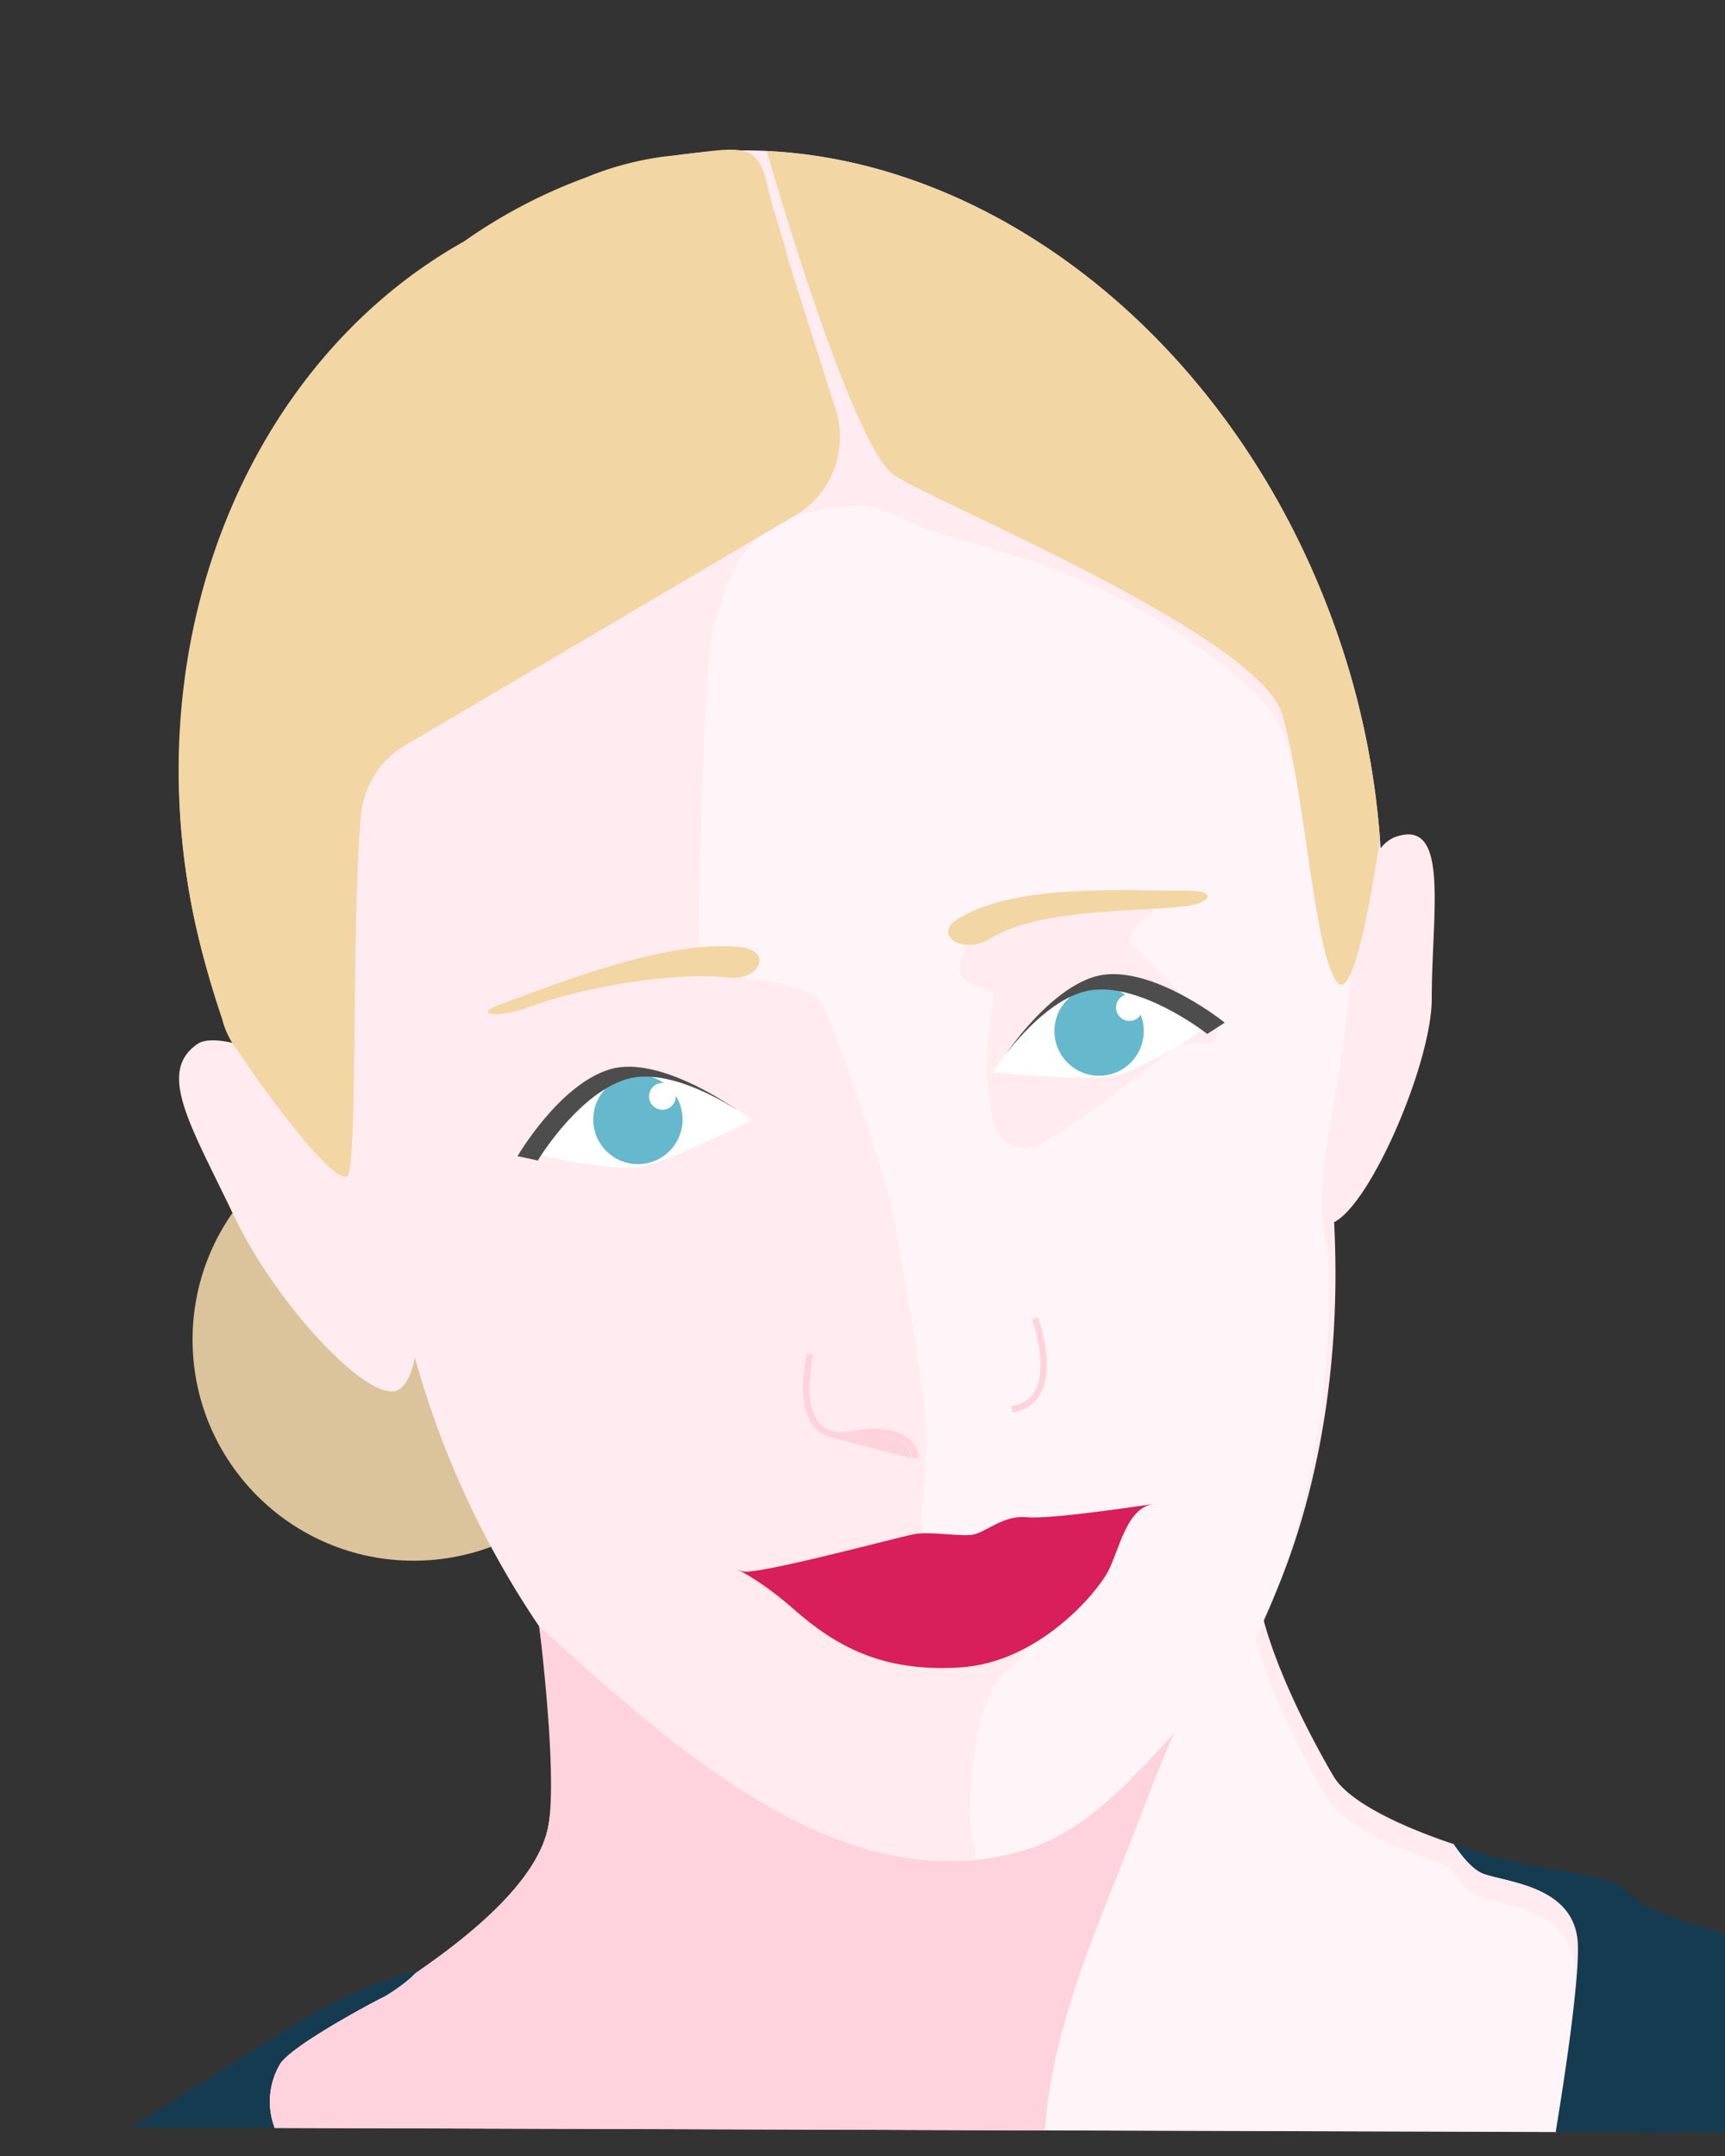 <svg title="Maureen Holland" xmlns="http://www.w3.org/2000/svg" viewBox="50 50 200 250" preserveAspectRatio="xMidYMid meet"><rect x="50" y="50" width="200" height="250" fill="#333333" stroke="none"/><defs><style>.b{fill:#f2d6a3;}.c{fill:gray;opacity:0.2;}.d{fill:#ffebf0;}.e{opacity:0.5;}.f{fill:#fff;}.g{fill:#ffd3dd;}.h{fill:none;stroke:#ffd3dd;stroke-miterlimit:10;stroke-width:0.75px;}.i{fill:#d81e5b;}.j{fill:#153b50;}.k{fill:#66b9cc;}.l{fill:#4d4d4d;}</style></defs><circle class="b" cx="97.96" cy="205.34" r="25.63"/><circle class="c" cx="97.96" cy="205.34" r="25.63"/><path class="d" d="M233,275.52c-.23-6.7-7.91-7.22-10.88-8.22-1.18-.39-2.43-1.84-3.51-3.44-6.3-2.1-12.25-4.95-14-7.89-2.39-4.09-6.35-11.57-8.11-18.13,6.06-12.78,9.08-28.82,8.18-46.12C209,189.52,216,173.18,216,165.8c0-10.08,2.16-21.19-4.38-18.69a4,4,0,0,0-1.55,1.26,93.72,93.72,0,0,0-5.66-26.65c-14.89-40.33-53.62-63.19-86.52-51a52.22,52.22,0,0,0-13.3,7.26c-25.17,13.75-39.07,45.77-32,78.82A82.46,82.46,0,0,0,77,170.94c-1.85-.43-3.32-.42-4.08.1-4.77,3.26-.85,9.37,4.18,19.9s15.74,21.82,19,20.26c.91-.43,1.61-1.81,2-3.79a106.9,106.9,0,0,0,14.41,31.18c.78,5.22,2.31,17.23,1,23.44-1.26,5.78-8,11.83-16,17.22l-1.09.23a4.31,4.31,0,0,1-1.8,2c-1.86.93-11,5.84-12.17,7.89a8.6,8.6,0,0,0-.61,7.38l148.65.47C231.59,290.11,233.13,279.73,233,275.52Z"/><g class="e"><path class="f" d="M232.57,278.3c-.23-6.79-8-7.32-11-8.33-1.19-.4-2.46-1.88-3.56-3.5-6.39-2.13-12.44-5-14.19-8-2.42-4.15-6.45-11.75-8.23-18.4,5.91-12.46,9-28,8.38-44.71-1.69-6.66,0-13.11,1.15-20.12.88-5.33,1.45-10.84,1.81-16.35a3.92,3.92,0,0,1-1.84-1.69,75,75,0,0,1-3.33-9.66c-1.59-6.06-1.43-12.85-6.54-17.48a68.48,68.48,0,0,0-10.24-7.69,78.87,78.87,0,0,0-12.38-6.24c-4.87-1.9-10-3.12-15-4.73-2.72-.88-5.42-2.88-8-2.74-3.83.19-8.3.93-11.17,3.15s-4.25,6.29-5.49,9.85c-1.49,4.27-2,36.45-1.9,41.13a8.93,8.93,0,0,0,2.41.25c1.55,0,9.41,1.11,11.15,2.55,1.89,1.56,7.87,20.62,8.61,23.66.58,2.38,4.27,23.43,4.19,26.56,0,1.74-.35,8-.54,9.44-.63,4.7,3,3.44,5.31,3.43,3.34,0,6.68-.67,10-.68.83,0,2.46,1.59,2.34,2.1a6.05,6.05,0,0,1-2.31,3.58c-2.41,1.38-5.14,2-2.51,5.75.39.54-1.51,3.46-2.94,4.37-3.93,2.52-4.84,16.6-4,19.46,1.29,4.25-.8,5.33-4.09,6.54-.74.27-.71,3.06-.78,4.7-.2,5-.12,10-.48,15-.19,2.53-6.1,4.9-8.42,4.07a31.85,31.85,0,0,0-6.72-1.08c-.23,0-.77.53-.73.67a19.13,19.13,0,0,0,1,2.21c.26.53.55,1,.83,1.56l87.14.28C231.54,290.36,232.69,282,232.57,278.3ZM190.36,171a18.44,18.44,0,0,0-3.69.15c-.84.35-14.94,12.22-17.83,12-4.39-.4-3.72-4.38-4.32-7.27-.48-2.34.63-9.89.75-10.66,0-.11-3.66-1.38-3.9-2.08A4,4,0,0,1,162,160c4.17-5.86,19.28-7.21,20.29-6.88.73.24,1.73,1.27,1.69,1.89s-1.11,1.34-1.76,2l-.84.77a8.66,8.66,0,0,0-.44,1.5c.26.1,9.26,9.32,10.19,10.39C191.26,169.8,190.6,171,190.36,171Z"/><path class="f" d="M189.78,103.67a49.33,49.33,0,0,1,10.06,9.82,93.78,93.78,0,0,0-7.72-13.17l-4.73,0C186.35,102.8,188.44,102.67,189.78,103.67Z"/></g><path class="g" d="M181.59,262.27c1.47-3.82,2.91-7.62,4.56-11.33-5.05,5.47-10.3,11.52-17.52,13.64-20.8,6.12-40.24-11.64-56.11-26,.71,5.9,2,18.7,1,23.44-1.26,5.78-8,11.83-16,17.22l-1.09.23a4.31,4.31,0,0,1-1.8,2c-1.86.93-11,5.84-12.17,7.89a8.6,8.6,0,0,0-.61,7.38l89.3.28C172,284.85,177.24,273.56,181.59,262.27Z"/><path class="g" d="M146.65,216.76l9,2.33s.06-2.24-3.22-2.63A17.21,17.21,0,0,0,146.65,216.76Z"/><path class="h" d="M143.92,207s-2.56,10.66,4.84,9.31,7.39,2.77,7.39,2.77"/><path class="h" d="M170,202.86s3.54,9.63-2.7,10.56"/><path class="i" d="M142,236.57c4.79,4.22,10.18,7.36,19.31,6.78s15.76-8.59,17.09-11,2.11-7.4,5.25-7.94c1-.17-11.59,1.81-14.56,1.52s-4.85,1.93-6.58,2.06-4.71-.43-6.55-.09-18.5,4.85-19.93,4.3C134.12,231.48,137.2,232.35,142,236.57Z"/><path class="j" d="M240.06,270.5c-2.3-1.73-1.15-2.36-9.51-3.66a78.39,78.39,0,0,1-12-3c1.08,1.6,2.33,3.05,3.51,3.44,3,1,10.65,1.52,10.88,8.22.14,4.21-1.4,14.59-2.57,21.72l22.74.07.07-22.15S242.36,272.24,240.06,270.5Z"/><path class="j" d="M82.38,289.39c1.19-2.05,10.31-7,12.17-7.89.83-.41,3.42-2.23,3.8-3A51,51,0,0,0,87,283.12c-7.26,4.2-21.76,13.6-21.76,13.6l16.56,0A8.6,8.6,0,0,1,82.38,289.39Z"/><path class="b" d="M153.76,105.16c5.34,3.42,42.3,18.64,44.92,27.71s3.69,27.57,6.32,31c1.85,2.4,3.91-9.37,5-16.57a94,94,0,0,0-5.57-25.56c-11.8-32-38.56-52.92-65.54-54.22C141.63,76.94,149.42,102.39,153.76,105.16Z"/><path class="b" d="M72.57,156.75a105.33,105.33,0,0,0,3.18,11.39,9.69,9.69,0,0,0,1.73,3.58c5,7.5,12.43,16.93,13,14.27.94-4.6.31-29.79,1.37-41.44A10.51,10.51,0,0,1,97,136.41l45.2-26.64A10.56,10.56,0,0,0,146.73,97l-5.38-17c-.7-3-1.64-5.22-2.38-8.5-1.24-5.48-3.27-4.26-11.88-3.36a36.11,36.11,0,0,0-9.21,2.46A60.59,60.59,0,0,0,103.79,78C78.94,91.92,65.55,123.92,72.57,156.75Z"/><path class="b" d="M135.85,159.82c-8.15-.89-20.44,3.87-27.88,6.67-3.34,1.26-.06,1.57,3.28.31,6-2.25,16.62-4.16,23.15-3.45C138.16,163.76,139.62,160.23,135.85,159.82Z"/><path class="b" d="M187.55,153.26c-7.38.08-19.73-.88-26.5,3.29-3,1.87.62,4.2,3.66,2.33,5.46-3.37,15.47-3.15,22-3.7C190.5,154.86,191.35,153.23,187.55,153.26Z"/><path class="f" d="M165.09,174.35s5.83-9.32,11.83-9.79,12.58,4.84,12.58,4.84-7.05,4.75-10.42,5.39S165.09,174.35,165.09,174.35Z"/><path class="f" d="M137.2,179.88s-8.78-6.63-14.55-4.92-10,9-10,9,8.28,1.92,11.66,1.32S137.2,179.88,137.2,179.88Z"/><circle class="k" cx="177.43" cy="169.56" r="5.18"/><circle class="k" cx="123.96" cy="179.81" r="5.18"/><circle class="f" cx="126.8" cy="177.13" r="1.55"/><circle class="f" cx="180.95" cy="166.83" r="1.55"/><path class="l" d="M110,184.07s4.85-8.35,10.75-10.09c4.73-1.4,11.59,2.64,14.06,4.31-.47-.3-1-.64-1.65-1,.94.54,1.75,1,2.32,1.43-2.85-1.82-8.62-4.83-12.8-3.59-5.34,1.58-9.76,8.51-10.33,9.44l-1.23-.27Z"/><path class="l" d="M192,168.58s-7.51-6.07-13.64-5.6c-4.92.38-9.89,6.61-11.6,9.05.33-.45.74-1,1.19-1.51-.69.83-1.26,1.6-1.66,2.16,2-2.72,6.33-7.58,10.68-7.92,5.56-.43,12.15,4.47,13,5.13l1.06-.68Z"/></svg>